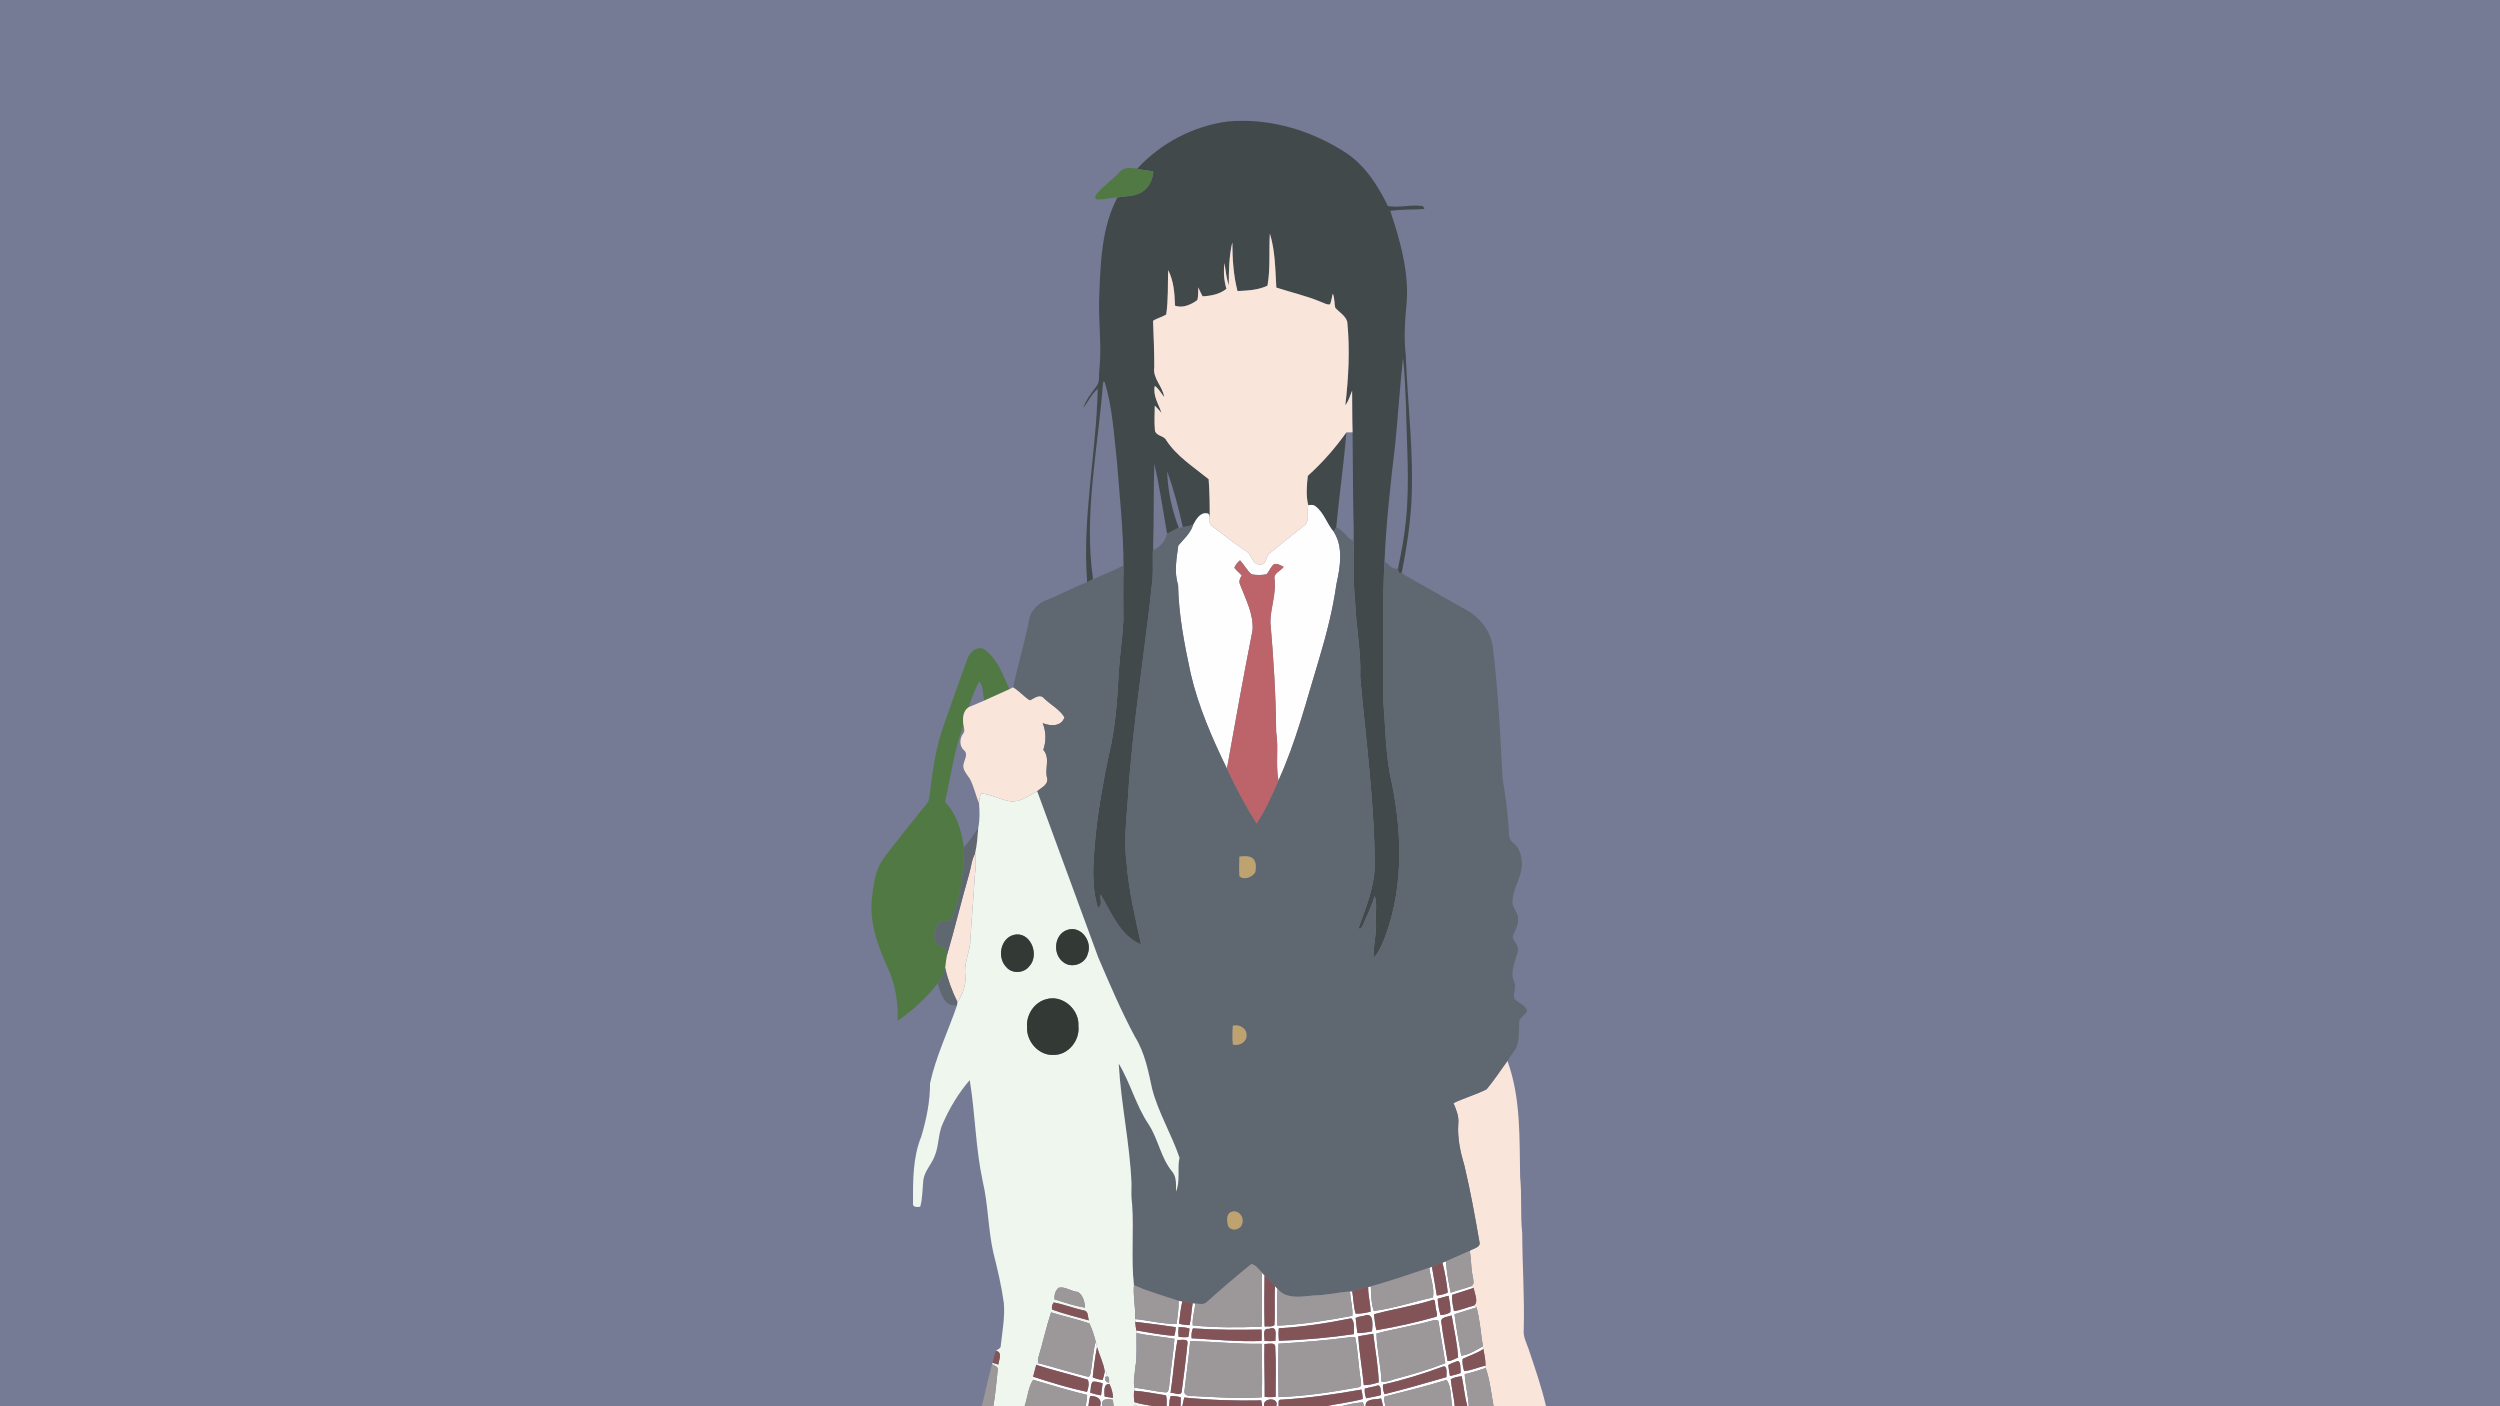<svg height="1080" width="1920" xmlns="http://www.w3.org/2000/svg">
  <path id="background" d="m0 0h1920v1080h-1920z" fill="#757a95"/>
  <g id="transform" transform="translate(0,0) scale(1.00)">
    <path id="color1" d="m954.871 92.797c-3.979-.021-7.964.145-11.941.504-26.48 3.49-51.511 16.609-69.571 36.289 4.05 1.11 8.271 1.231 12.381 2.051-.3 7.03-4.25 14.249-10.97 16.959-5.2 2.44-11.07 1.939-16.59 3.019-12.32 23.38-12.941 50.571-13.991 76.381-.73 18.65 2.101 37.3.131 55.91-.62 4.34.77 9.499-2.48 13.039-3.79 5.1-7.76 10.251-9.94 16.291 3.87-4.78 6.39-10.64 11.17-14.67-1.08 49.61-12.051 98.81-8.121 148.58 1.59-.59 3.072-1.449 4.512-2.339-7.22-49.7 3.63-99.37 7.51-148.85.38-.86-.191-3.901 1.429-2.451 6.05 19.54 7.07 40.171 9.36 60.381 2.11 26.76 5.021 53.519 5.121 80.379-.38 14.24-.151 28.49-.131 42.74-.75 13.44-2.809 26.771-3.609 40.211-1.06 20.67-2.452 41.559-7.362 61.779-4.54 21.03-8.238 42.27-10.468 63.68-1.6 18.13-3.521 36.889 1.919 54.609 3.81-1.51 1.41-7.049 2.09-10.289 8.26 14 14.961 31.74 31.071 38.41-4.43-20.29-9.362-40.61-11.032-61.4-2.35-16.97-.299-34.06.891-51 3.53-56.62 13.171-112.6 18.971-169 .51-8.36-.211-16.759.379-25.129.64-20.96.24-41.95.91-62.91 4.01 17.64 6.66 35.628 9.73 53.478 3.06.11 5.74-3.41 9.18-3.75-5.39-13.95-8.631-28.758-9.051-43.728 5.13 13.88 8.792 28.31 12.012 42.74 2.76.04 5.39-.882 8-1.672 2.23-3.92 5.189-9.598 10.519-8.828 2.52.29 2.07 3.039 2.19 4.879.06-10.34-.03-20.76-.82-31.07-11.28-9.19-24.19-17.311-32.45-29.731-1.74-3.94-7.511-3.04-8.791-7.51-.57-6.39-.229-12.859-.119-19.279 1.82 1.76 3.44 3.72 5.18 5.57-2.21-6.78-6.81-13.199-5.16-20.689 3.12 2.18 4.83 5.659 7.17 8.549-1.03-8.27-8.981-14.28-7.571-22.94.03-11.87-.519-23.74-.939-35.59 3.11-2.1 6.909-2.869 10.099-4.849 1.69-11.27 1.111-22.752 1.481-34.112 4.35 8.39 4.979 18.041 5.269 27.311 5.79 2.18 12.461-.801 17.151-4.301.89-3.15.56-6.489.73-9.719 1.11 2.28 2.02 4.67 3.35 6.85 6.34-.33 13.259-1.619 18.269-5.769-1.92-6.4-2.37-13.111-1.5-19.731.84 5.76 1.501 11.59 3.301 17.16.02-11.08.131-22.3 2.721-33.14.07 12.54.788 25.279 3.978 37.439 7.75-.36 15.912-.728 23.022-4.148 2.36-13.09 1.028-26.72 1.828-40.01 4.14 13.39 4.111 27.599 4.961 41.469 11.27 3.68 23.08 6.311 34.11 10.951 2.33.78 4.63 2.389 7.2 1.969.97-2.68 1.37-5.52 2.05-8.27 1.56 3.49.98 7.44 1.97 11.02 3.15 3.37 7.75 5.91 9.13 10.58 2.17 21.35.98 42.9-1.47 64.17 2.54-3.31 3.63-7.409 5.21-11.209.15 10.65-.01 21.299.34 31.939.3 21.29.2 42.579.63 63.859 1.08 22.03-.86 44.191 1.32 66.151.65 19.35 4.72 38.55 3.93 57.98 4.35 48.63 11.11 97.17 11.11 146.01-.51 15.71-6.57 30.519-11.8 45.109-1.55 3.41 1.67 2.3 2.4.09 3.3-7.65 7.12-15.11 9.38-23.16 2.17 6.39.41 13.341 1 19.961.67 9.27-2.38 18.369-1.85 27.609 4.53-4.61 6.68-10.958 9.14-16.808 14.6-39.91 12.59-83.911 3.28-124.781-3.25-18.87-3.48-38.02-5.02-57.02.47-35.28-.9-70.65 1-105.84 1.28-30.21 4.67-60.281 8.25-90.301 2.15-21.95 3.54-43.978 5.96-65.898 1.47 12.27 1.64 24.639 2.3 36.969.5 29.04 2.91 58.18 0 87.17-1.14 12.56-3.59 24.941-6.07 37.291-.2 1.92.59 5.19 2.84 3.07 3.61-17.63 6.24-35.471 7.34-53.441 2.01-37.77-2.88-75.4-4.31-113.1-1.3-11.95-.91-23.96.27-35.9 3.06-25.61-4.21-51.021-12.16-75.081 8.66-1.21 17.45-.799 26.16-1.439-.31-1.05-.66-2.24-1.97-2.27-8.64-1.23-17.47 1.641-26.04-.019-7.63-15.68-17.43-31.111-32.29-40.881-23.27-15.164-50.866-24.387-78.719-24.533zm79.109 239.312c-8.56 12.08-18.52 23.371-29.58 33.321-.82 7.19-1.53 15.611.35 22.541 1.82-.22 3.91-.531 5.45.799 6.71 4.96 8.77 13.599 14.15 19.679.61-1.18 1.24-2.359 1.86-3.549 2.29-24.26 5.86-48.461 7.77-72.791z" fill="#41494a"/>
    <path id="color2" d="m868.059 128.963c-2.994-.022-5.92.684-8.02 3.047-5.74 6.32-13.08 10.98-18.42 17.67-.64 1.28-.779 3.48 1.221 3.42 5.12.34 10.2-1.331 15.34-1.481 5.52-1.08 11.39-.579 16.59-3.019 6.72-2.71 10.67-9.929 10.97-16.959-4.11-.82-8.331-.941-12.381-2.051-1.683-.338-3.504-.614-5.3-.627zm-115.704 368.822c-4.363.112-8.255 4.521-9.605 8.766-5.9 16.2-11.57 32.479-17.34 48.719-6.94 18.61-9.46 38.45-11.76 58.05-.76 3.47-3.619 5.861-5.689 8.571-9.74 12.26-19.671 24.38-29.061 36.91-7.25 9.86-8.301 22.4-9.541 34.17-1.03 18.68 5.98 36.469 13.68 53.119 4.94 11.96 6.892 24.94 6.352 37.82 11.64-7.93 22.078-17.46 30.648-28.64 2.91-3.42 4.751-7.569 5.881-11.879.38-3.39.77-6.772 1.43-10.112-.44-2.41-.631-5.58-3.571-6.16-7.72-2-7.388-12.409-3.318-17.609 2.5-4.37 9.709.26 10.959-5.25 6.98-16.83 8.9-35.479 8.82-53.549-1.87-12.59-5.291-25.491-14.541-34.701 4.59-19.67 7.05-40.09 14.25-59-.76-4.95-.639-10.689 3.881-13.869 2.54-6.64 4.531-13.61 8.311-19.68 3.42 3.83 2.43 9.809 3.83 14.559 6.43-2.83 12.789-5.83 19.209-8.69-4.68-10.67-8.999-22.59-18.379-30.06-1.483-1.083-2.991-1.522-4.446-1.485z" fill="#507943"/>
    <path id="color3" d="m975.25 179.381c-.8 13.29.53 26.92-1.83 40.01-7.11 3.42-15.27 3.788-23.02 4.148-3.19-12.16-3.91-24.899-3.98-37.439-2.59 10.84-2.701 22.06-2.721 33.14-1.8-5.57-2.459-11.4-3.299-17.16-.87 6.62-.42 13.331 1.5 19.731-5.01 4.15-11.929 5.439-18.269 5.769-1.33-2.18-2.242-4.57-3.352-6.85-.17 3.23.162 6.569-.728 9.719-4.69 3.5-11.361 6.481-17.151 4.301-.29-9.27-.919-18.921-5.269-27.311-.37 11.36.209 22.842-1.481 34.112-3.19 1.98-6.989 2.749-10.099 4.849.42 11.85.969 23.72.939 35.59-1.41 8.66 6.541 14.67 7.571 22.94-2.34-2.89-4.05-6.369-7.17-8.549-1.65 7.49 2.95 13.909 5.16 20.689-1.74-1.85-3.362-3.81-5.182-5.57-.11 6.42-.449 12.889.121 19.279 1.28 4.47 7.049 3.57 8.789 7.51 8.26 12.42 21.171 20.541 32.451 29.731.79 10.31.881 20.73.821 31.07-.29 1.92.05 3.929 1.84 5.019 8.65 6.72 17.429 13.302 26.509 19.442 4.28 2.66 4.28 10.629 10.58 9.869 5 .76 3.81-6.089 7.04-8.369 8.54-7.16 17.42-13.921 26.08-20.961 5.41-3.6 2.3-10.769 3.65-16.119-1.88-6.93-1.17-15.351-.35-22.541 11.06-9.95 21.02-21.241 29.58-33.321 1.57-.1 3.17-.089 4.77-.109-.34-10.64-.19-21.289-.34-31.939-1.58 3.8-2.67 7.899-5.21 11.209 2.45-21.27 3.64-42.82 1.47-64.17-1.38-4.67-5.98-7.21-9.13-10.58-.99-3.58-.41-7.53-1.97-11.02-.68 2.75-1.08 5.59-2.05 8.27-2.57.42-4.87-1.189-7.2-1.969-11.03-4.64-22.839-7.271-34.109-10.951-.85-13.87-.821-28.079-4.961-41.469zm-197.16 348.398c-.96.53-1.93 1.051-2.91 1.551-6.42 2.86-12.779 5.86-19.209 8.69-4.04 1.75-8.131 3.351-12.141 5.121-4.52 3.18-4.641 8.919-3.881 13.869.47 2.14 1.312 4.571-.318 6.461-2.81 3.83-2.922 9.828.978 12.978 2.85 2.7.291 6.631-.449 9.711-1.51 4.61 2.38 8.36 4.66 11.91 3.17 5.91 4.401 12.611 7.061 18.731.31-2.53.509-5.141 1.619-7.471 7.77.79 14.79 4.871 22.48 6.061 7.76.84 14.121-4.352 20.571-7.772 3.11-2.6 8.349-4.749 7.779-9.609-2.36-7.39 2.609-15.581-3.041-22.141 2.27-6.81 2.181-13.818-.469-20.488 5.85 2.36 14.329 2.85 16.709-4.49-3.73-6.22-10.719-9.642-15.789-14.702-3.42-3.72-7.41.202-10.82 1.622-4.61-2.89-8.13-7.232-12.83-10.032zm-29.199 127.66c-2.77 4.91-3.021 10.652-4.651 15.952-5.95 20.54-10.87 41.368-16.89 61.888-.66 3.34-1.05 6.722-1.43 10.112 2.01 9.1 5.29 17.91 9.43 26.25 4-6.11 6.789-13.211 6.009-20.641-1.07-8.3 2.552-16.011 3.702-24.061.99-17.56 2.609-35.049 3.599-52.609 1.06-5.58.841-11.281.231-16.891zm408.829 159.321c-5.27 7.3-10.27 14.881-16 21.801h-.05c-8.19 4.19-17.2 6.6-25.46 10.65 2.16 5.01 4.34 10.189 3.73 15.799-.79 10.99 1.59 21.85 4.72 32.31 4.61 19.32 8.11 38.89 11.52 58.45 1.27 4.33-4.83 5.011-7.47 6.861 1.33 6.39.82 12.999 2.29 19.379.3 2.61 1.83 6.12-1.15 7.76.49.33 1.47.98 1.96 1.31.48 4.25 4.08 10.72.1 13.66.53.33 1.57.99 2.1 1.32 2.59 9.72 3.25 19.98 4.87 29.96.09.5.25 1.51.35 2.01.85 4.22 1.66 8.47 1.66 12.8.04.45.14 1.34.14 1.79 3.29 9.51 4.23 19.55 6.05 29.38h40.28c-3.47-14.92-8.52-29.39-13.37-43.9-1.7-4.91-4.34-9.73-3.75-15.11.69-24.69-1.07-49.32-1.17-73.99-1.5-14.28-.18-28.691-1.6-42.971-.6-29.88.68-60.729-9.75-89.269zm-285.665 264.05c-.305 0-.6.39-.885 1.19h1.83c-.325-.79-.64-1.19-.945-1.19z" fill="#f9e5da"/>
    <path id="color4" d="m1006.87 387.775c-.72.017-1.44.113-2.12.196-1.35 5.35 1.76 12.519-3.65 16.119-8.66 7.04-17.54 13.801-26.08 20.961-3.23 2.28-2.04 9.129-7.04 8.369-6.3.76-6.3-7.209-10.58-9.869-9.08-6.14-17.859-12.722-26.509-19.442-1.79-1.09-2.13-3.099-1.84-5.019-.12-1.84.328-4.589-2.192-4.879-5.33-.77-8.289 4.908-10.519 8.828-1.98 6.5-7.191 10.942-11.401 15.922-1.34 9.95-3.349 20.388-.169 30.238.42 23.06 4.89 45.831 9.72 68.311 5.94 25.4 16.429 49.44 27.789 72.82 6.33-35.47 12.692-70.96 19.692-106.31.88-12.46-5.33-23.931-9.66-35.241-.99-2.39-.051-4.81 1.419-6.74-1.81-2.1-4.09-3.76-5.73-6.01.88-2.26 2.51-4.139 4.33-5.709 3.17 3.41 5.319 7.7 8.869 10.78 3.77.67 7.751.701 11.531-.039 2.08-2.45 3.19-5.682 5.7-7.772 2.61-.77 5.13.95 7.39 2.07-2.3 3.35-8.011 4.701-6.951 9.641 1.35 11.22-3.179 21.88-3.209 33.01 2.43 27.92 4.21 55.94 4.43 84 1.98 12.41-.53 25.16 1.75 37.47 13.69-29.97 21.67-62.019 31.25-93.419 5.68-18.93 10.58-38.141 13.34-57.741 2.88-12.88 5.41-28.091-2.08-39.871-5.38-6.08-7.44-14.719-14.15-19.679-.96-.832-2.14-1.022-3.33-.995zm103.67 580.895c-.93.34-1.84.669-2.75 1.019 1.92 7.55 3.29 15.291 4.1 23.041-2.66 1.19-5.53 1.949-8.43 2.209-1.33-7.33-2.33-14.728-3.73-22.048-.51.18-1.52.538-2.03.718.76 7.56 4.11 15.402 2.85 22.852-15.17 3.25-30.03 8.389-45.44 10.349-2.09-5.92-2.07-12.589-2.33-18.849-.5.1-1.52.31-2.02.42-.13 6.39 1.76 12.609 1.88 18.979-3.76.91-7.62 1.66-11.49 1.56-1.74-5.59-1.64-11.549-2.65-17.279-.43.06-1.31.159-1.74.209.36 6.23 2.3 12.44 1.88 18.65-19.01 3.58-38.25 6.72-57.601 7.61-.37-9.44-.29-18.92.08-28.36-.65-.69-1.279-1.371-1.889-2.051-.7 9.98.18 20.021-.49 29.991-1.94 1.56-5.09.82-7.51 1.03-.41-13.05-.19-26.119-.07-39.169-.47-.53-1.401-1.582-1.871-2.112-.57 13.8.311 27.661-.369 41.461-17.62.63-35.36.86-52.91-1-.47-5.68 1.499-11.19 2.029-16.81-.51-.07-1.539-.2-2.049-.3-1.02 5.61-1.099 11.35-2.349 16.92-2.76-.02-5.511-.4-8.151-1.12.57-5.74 1.249-11.5 2.539-17.119-.96-.15-1.888-.292-2.818-.442.09 5.921-.82 11.811-1.57 17.671-10.62.23-21.23-2.57-31.83-3.68.02.53.038 1.6.048 2.13 10.37 1.2 20.751 2.55 31.071 4.1-.05 2.25-.35 4.53-1.11 6.68-9.81-.57-19.47-2.61-29.15-4.18.04.52.13 1.55.17 2.07 9.62 2.04 19.46 2.7 29.14 4.4-.99 12.27-3.039 24.43-4.099 36.7-.38 1.66-.352 4.8-2.852 4.39-7.99-.6-15.78-2.74-23.75-3.54-.07.57-.209 1.7-.279 2.27 8.22.67 16.35 2.29 24.49 3.58.85 2.7.4 5.59.42 8.38h1.949c.22-2.65.242-5.39 1.282-7.87 2.58-.02 5.199.24 7.679 1.05.11 2.27-.091 4.54-.201 6.82h1.461c.44-2.25.78-4.52 1.44-6.71 19.62 1.96 39.389 2.66 59.089 2.23.35 1.46.531 2.96.791 4.48h1.491c-1.71-6.76 11.999-7.19 9.209 0h1.82c.42-1.84-.95-5.47 2.1-5.04 20.67-1.2 41.2-4.1 61.55-7.76.58 2.36.98 4.8.98 7.26-9.3 2.49-18.9 3.55-28.29 5.54h11.77c5.43-1.5 11.08-2.54 16.69-3.07.21.77.64 2.3.85 3.07h1.26c-.58-6.1 7.67-5.01 11.84-5.95.63 1.93 1.03 3.95 1.48 5.95h1.84c-.36-2.44-1.46-5-.59-7.42 15.9-4.08 31.95-7.95 47.6-12.81 3.85 5.46 2.99 13.62 4.34 20.23h1.92c-.65-6.96-2.39-13.77-3.08-20.72 2.57-1.39 5.49-2.13 8.42-2.25 1.6 7.62 2.23 15.44 4.33 22.97h1.14c-.57-8.28-2.69-16.39-3.19-24.64 5.49-1.19 10.83-2.93 16.15-4.74-.04-.45-.14-1.34-.14-1.79-5.55 1.1-10.77 3.71-16.44 4.17-.78-3.03-1.6-6.2-1.13-9.33 5.25-2.65 11.04-4.24 15.91-7.64-.08-.5-.25-1.51-.35-2.01-5.33 2.76-10.57 6.44-16.63 7.16-1.91-10.57-3.83-21.18-5.21-31.83 5.67-1.69 11.31-3.51 16.97-5.29-.53-.33-1.57-.99-2.1-1.32-5.17 1.09-9.99 3.64-15.28 4.11-.84-4.07-1.73-8.229-1.46-12.389 5.58-1.74 11.15-3.511 16.69-5.381-.49-.33-1.47-.98-1.96-1.31-5.17 1.99-10.62 3.091-15.79 5.041-1.51-7.98-3.2-16.001-3.57-24.141zm1.95 26.51c.67 4.15 1.84 8.36 1.35 12.6-2.15 1.54-4.94 1.91-7.5 2.19-1.32-4.01-1.9-8.31-2.21-12.509 2.12-.67 4.3-1.191 6.46-1.811.47-.12 1.43-.35 1.9-.47zm-11.88 3.027c1.99-.265 1.34 3.573 1.92 5.283.01 2.52 1.79 5.36.7 7.71-15.16 4.28-30.58 7.79-46.1 10.39-1.16-3.96-1.38-8.13-1.92-12.2 14.66-4.05 29.82-6.24 44.37-10.8.4-.224.74-.345 1.03-.383zm-50.56 11.673c4.94-.19 4.05 8.41 3.66 12.61-3.75.45-7.49 1.55-11.26 1.26-.42-3.85-.97-7.68-1.32-11.52 1.95-1.11 4.27-1.2 6.43-1.69.96-.43 1.79-.63 2.49-.66zm64.84.41c1.72 10.73 4.37 21.48 4.93 32.31-2.64.87-5.25 2.89-8.05 2.69-1.63-9.75-3.5-19.49-4.75-29.3-1.18-4.56 4.36-4.42 7.27-5.56zm-77.33 2.21c2.89 1.39 2.25 8.52 2.25 12.11-19.08 2.8-38.34 4.5-57.599 5.12-.33-3.19-.4-6.42-.07-9.61 18.609-1.07 37.149-3.91 55.419-7.62zm65.35 1.23c.88.01 1.64.31 1.95 1.39 1.4 10.63 3.63 21.21 5.14 31.78-12.67 5-25.76 8.77-38.89 12.25-3.25 1.15-6.62 2.32-10.12 2-.42-12.39-3.62-24.69-3.88-37 14.27-3.79 28.93-5.97 43.16-10.01.76-.13 1.76-.42 2.64-.41zm-197.721 5.45c2.81.06 5.672.28 8.372 1.18-.16 2.16-.501 4.32-.891 6.47-2.49.27-4.999.2-7.459-.11-.34-2.51-.312-5.05-.022-7.54zm71.567.85c4.253-.33 2.624 5.89 2.764 9.7-2.78.36-5.599.35-8.389.14.28-3.43-2.11-9.97 3.42-9.28.87-.34 1.597-.52 2.205-.56zm-60.567.16c17.52 1.24 35.11 1.2 52.67.91.21 2.91.21 5.85.01 8.78-17.96.66-35.829-1.06-53.719-2.1-.24-2.57-.051-5.24 1.039-7.59zm138.481 4.15c1.44 12.42 3.85 24.86 4.21 37.32-3.72 1.05-7.59 2.26-11.48 2.13-1.17-12.5-3.42-24.92-4.3-37.43 3.45-.78 7-1.08 10.47-1.87.27-.03.83-.15 1.1-.15zm-15.3 2.43c.46.01.93.06 1.39.17 2.27 10.91 2.45 22.12 4.31 33.11.21 1.92 1.05 5.25-1.86 5.38-20.26 3.7-40.77 6.89-61.29 7.53-.34-13.65-.339-27.37-.039-41 17.84-1.11 35.629-2.43 53.359-4.76 1.36-.2 2.74-.48 4.13-.43zm-131.229 2.21c2.291-.09 4.38.21 3.83 2.98-1.21 12.23-2.791 24.44-4.391 36.63-.57 4.19-5.81.61-8.58 1.17 2.04-13.52 2.82-27.25 5.32-40.67.998.13 2.446-.06 3.821-.11zm5.929.95c18.28.44 36.521 2.4 54.901 2.13.15 13.67.6 27.39.08 41.05-17.29 1.31-34.69-.07-51.99-.93-2.91.19-8.192.14-7.372-4.17 1.39-12.69 3.291-25.35 4.381-38.08zm-72.541.48c-2.28 7.84-2.439 16.1-3.939 24.1-.3 1.18-.74 3.5-2.52 2.67-12.64-3.07-25.041-7.01-37.621-10.29-.4.33-1.209.99-1.609 1.32 13.06 4.25 26.489 7.33 39.599 11.4 1.25 2.95.442 6.44-.628 9.36-13.99-2.99-27.771-7.21-41.391-11.66-.15.78-.12 1.57.09 2.37 13.77 4.05 27.45 8.29 41.41 11.63-.04 2.92-.64 5.8-1.09 8.69h2.051c.38-2.61.679-5.25 1.379-7.79 5-.22 9.461 2.1 7.631 7.79h1.808c-1.51-6.03 3.481-5.75 7.981-4.98.04-.37.12-1.1.16-1.47-2.19-.26-4.4-.5-6.51-1.11-.19-3.16-1.05-10.19 3.76-9.37-.14-.27-.411-.82-.551-1.09-2.04-.56-3.319-1.96-2.639-4.11.26-1.67 2.539-4.28-.451-4.42-.5 2.13-.889 4.31-1.609 6.4-2.63-.33-5.229-1-7.629-2.09.78-7.8 1.819-15.58 3.309-23.27-.33-1.37-.661-2.74-.991-4.08zm134.918 1.45c1.738.07 3.079.7 2.944 3.03.76 12.6.19 25.27.32 37.9-2.8.32-5.642.32-8.422 0 .13-13.55-.51-27.11-.17-40.66v-.01c1.455.13 3.591-.34 5.328-.26zm143.003 13.46c2.71.03 2.07 6.51 2.33 9.16-2.68.96-5.43 1.77-8.22 2.28-.47-2.79-.97-5.57-1.27-8.37 2.21-1.36 4.68-2.26 7.16-3.07zm-10.4 4.09c2.72.2 1.72 5.93 1.81 8.21-15.81 4.49-31.57 9.2-47.53 13.11-.95-2.32-1.36-4.85-1.23-7.34 15.76-3.54 31.23-8.33 46.36-13.94.22-.04.41-.05.59-.04zm-268.839 11.67c2.26-.03 4.495.65 6.639 1.32-.44 3.08-.911 6.16-1.241 9.27-2.82-.47-5.598-1.18-8.308-2.08.56-2.78.129-6.28 1.939-8.45.324-.04.648-.05.971-.06zm217.839 2.96c2.92-.34 2.2 4.78 2.58 7.36-3.73 1.05-7.58 1.68-11.37 2.48-.93-2.36-1.4-4.94-1.08-7.46 2.76-.72 5.58-1.24 8.38-1.87.58-.3 1.07-.46 1.49-.51z" fill="#fefefe"/>
    <path id="color5" d="m1039.38 395.859c-.18 6.53.32 13.09-.37 19.59-4.98-2.65-7.43-8.399-12.8-10.549-.62 1.19-1.25 2.369-1.86 3.549 7.49 11.78 4.96 26.991 2.08 39.871-2.76 19.6-7.66 38.811-13.34 57.741-9.58 31.4-17.56 63.449-31.25 93.419-4.98 11.25-9.94 22.75-16.83 32.95-8.49-13.48-15.921-27.7-22.731-42.1-11.36-23.38-21.849-47.42-27.789-72.82-4.83-22.48-9.3-45.251-9.72-68.311-3.18-9.85-1.171-20.288.169-30.238 4.21-4.98 9.421-9.422 11.401-15.922-2.61.79-5.24 1.712-8 1.672-1.01.29-1.989.618-2.959.988-3.44.34-6.122 3.86-9.182 3.75-.66 5.51-5.108 10.72-10.148 12.92-.12-.87-.37-2.608-.49-3.488-.59 8.37.129 16.769-.381 25.129-5.8 56.4-15.439 112.38-18.969 169-1.19 16.94-3.241 34.03-.891 51 1.67 20.79 6.6 41.11 11.03 61.4-16.07-6.67-22.77-24.41-31.03-38.41-.68 3.24 1.72 8.779-2.09 10.289-5.44-17.72-3.519-36.479-1.919-54.609 2.23-21.41 5.928-42.65 10.468-63.68 4.91-20.22 6.302-41.109 7.362-61.779.8-13.44 2.859-26.771 3.609-40.211-.02-14.25-.249-28.5.131-42.74-7.55 4.03-15.56 7.161-23.42 10.541-1.44.89-2.922 1.749-4.512 2.339-11.42 4.22-21.98 10.42-33.41 14.59-5.3 3.06-10.308 7.981-11.148 14.321-3.36 17.41-8.621 34.408-12.301 51.718 4.7 2.8 8.22 7.142 12.83 10.032 3.41-1.42 7.4-5.342 10.82-1.622 5.07 5.06 12.059 8.482 15.789 14.702-2.38 7.34-10.859 6.85-16.709 4.49 2.65 6.67 2.739 13.678.469 20.488 5.65 6.56.681 14.751 3.041 22.141.57 4.86-4.669 7.009-7.779 9.609 15.71 42.56 31.189 85.231 46.939 127.791 8.8 20.54 17.581 41.14 28.151 60.85 7.49 12.06 10.26 26.16 13.16 39.84 4.79 18.5 14.999 35.071 21.049 53.041-1.88 8.53.76 17.779-2.68 25.929-.03-5.2.64-10.961-2.93-15.281-8.7-10.55-10.63-24.629-17.9-36.029-9.89-14.5-14.15-32.04-23.16-46.94 1.66 30.88 8.57 61.231 9.8 92.141-.06 5.21-.321 10.449.469 15.629 1.46 20.74-.85 41.711 1.41 62.381 11.11 4.97 22.832 8.228 34.352 12.058.93.15 1.858.292 2.818.442 2.69.11 5.361.599 7.961 1.319.51.08 1.539.2 2.049.3 3 .21 6.532 1.25 8.922-1.26 11.13-9.94 22.479-19.78 34.119-29.07 3.41.61 5.739 4.289 8.209 6.679.47.53 1.401 1.582 1.871 2.112 2.94 2.45 5.78 5.048 8.07 8.148.61.68 1.239 1.361 1.889 2.051 6.73 8.42 18.521 6 27.891 5.15 9.35-.05 18.46-2.41 27.75-3.05.43-.05 1.31-.149 1.74-.209 3.96-1.51 8.07-2.57 12.26-3.26.5-.11 1.52-.32 2.02-.42 15.15-4.22 30.02-9.352 44.92-14.352.51-.18 1.52-.538 2.03-.718 2.63-1.19 5.3-2.332 8.06-3.202.91-.35 1.82-.679 2.75-1.019 6.05-2.73 12.14-5.359 18.22-8.039 2.64-1.85 8.74-2.531 7.47-6.861-3.41-19.56-6.91-39.13-11.52-58.45-3.13-10.46-5.51-21.32-4.72-32.31.61-5.61-1.57-10.789-3.73-15.799 8.26-4.05 17.27-6.46 25.46-10.65 5.73-6.92 10.73-14.501 16-21.801 1.99-3.54 4.73-6.571 6.77-10.071 2.57-6.59 2-13.789 2.3-20.699.99-2.99 4.34-4.48 5.92-7.17-.61-5.36-7.01-6.23-9.78-9.97-1.13-4.24 2.01-8.651-.12-12.811-3.35-7.79.96-15.609 2.82-23.119 1.2-4.28-2.68-7.289-3.97-10.949 1.02-4.76 4.71-8.851 4.14-13.991.41-4.52-3.34-7.781-4.16-11.951-.72-10.96 7.51-20.129 7.15-31.039-.12-5.9-1.98-12.21-6.92-15.84-3.75-2.87-2.94-8.03-3.25-12.15-1.03-12.42-2.44-24.81-4.67-37.07-1.65-33.66-3.38-67.339-7.45-100.869-1.47-11.52-8.92-21.78-18.77-27.68-16.66-9.34-33.26-18.811-49.87-28.221-.32-.42-.96-1.279-1.27-1.699-2.25 2.12-3.04-1.15-2.84-3.07-3.99 1.9-7.42-3.151-10.48-5.231-1.9 35.19-.53 70.56-1 105.84 1.54 19 1.77 38.15 5.02 57.02 9.31 40.87 11.32 84.871-3.28 124.781-2.46 5.85-4.61 12.198-9.14 16.808-.53-9.24 2.52-18.339 1.85-27.609-.59-6.62 1.17-13.571-1-19.961-2.26 8.05-6.08 15.51-9.38 23.16-.73 2.21-3.95 3.32-2.4-.09 5.23-14.59 11.29-29.399 11.8-45.109.03-48.84-6.76-97.38-11.11-146.01.79-19.43-3.28-38.63-3.93-57.98-2.18-21.96-.24-44.121-1.32-66.151zm-288.079 240.01c-3.66 4.96-6.741 10.402-11.061 14.842.08 18.07-1.84 36.719-8.82 53.549-1.25 5.51-8.459.88-10.959 5.25-4.07 5.2-4.402 15.609 3.318 17.609 2.94.58 3.131 3.75 3.571 6.16 6.02-20.52 10.94-41.348 16.89-61.888 1.63-5.3 1.881-11.042 4.651-15.952 1.48-6.42 1.89-13.02 2.41-19.57zm204.719 21.699c2.349-.036 4.669.318 6.451 1.961 2.53 2.75 2.148 6.93 1.558 10.34-2.33 3.85-8.609 6.35-12.129 3.08-.31-5.02-.211-10.07-.031-15.09 1.32-.108 2.741-.269 4.151-.291zm-230.1 85.823c-1.13 4.31-2.971 8.459-5.881 11.879 2.56 7.26 4.801 18.081 14.971 16.781.09-.6.26-1.8.34-2.41-4.14-8.34-7.42-17.15-9.43-26.25zm223.666 44.095c4.041.185 7.972 3.2 7.744 7.514.29 5.3-5.74 8.64-10.51 7.17-.37-4.77-.36-9.58 0-14.34.895-.277 1.833-.386 2.766-.344zm-1.414 142.869c4.237.302 7.391 5.12 5.799 9.475-1.05 5.06-9.371 6.27-10.991 1.02-.54-3.3-1.361-7.96 2.129-9.92 1.049-.473 2.085-.644 3.063-.575z" fill="#5f6771"/>
    <path id="color6" d="m952.33 430.32c-1.82 1.57-3.45 3.449-4.33 5.709 1.64 2.25 3.92 3.91 5.73 6.01-1.47 1.93-2.409 4.35-1.419 6.74 4.33 11.31 10.54 22.781 9.66 35.241-7 35.35-13.362 70.84-19.692 106.31 6.81 14.4 14.241 28.62 22.731 42.1 6.89-10.2 11.85-21.7 16.83-32.95-2.28-12.31.23-25.06-1.75-37.47-.22-28.06-2-56.08-4.43-84 .03-11.13 4.559-21.79 3.209-33.01-1.06-4.94 4.651-6.291 6.951-9.641-2.26-1.12-4.78-2.84-7.39-2.07-2.51 2.09-3.62 5.322-5.7 7.772-3.78.74-7.761.709-11.531.039-3.55-3.08-5.699-7.37-8.869-10.78z" fill="#bc6469"/>
    <path id="color7" d="m796.551 607.619c-6.45 3.42-12.811 8.612-20.571 7.772-7.69-1.19-14.71-5.271-22.48-6.061-1.11 2.33-1.309 4.941-1.619 7.471.53 6.34.66 12.798-.58 19.068-.52 6.55-.93 13.15-2.41 19.57.61 5.61.829 11.311-.231 16.891-.99 17.56-2.609 35.049-3.599 52.609-1.15 8.05-4.772 15.761-3.702 24.061.78 7.43-2.009 14.531-6.009 20.641-.08.61-.25 1.81-.34 2.41-6.85 19.93-16.22 39.2-20.74 59.91.06 13.84-2.771 27.489-6.661 40.709-6.65 16.21-6.459 34.1-6.439 51.32-.54 3.32 3.281 3.131 5.551 2.821 1.87-6.74 1.67-13.831 2.42-20.731 1.01-6.87 6.339-11.9 8.689-18.24 3.36-7.94 2.54-16.941 6.16-24.811 5.27-12.03 12.14-23.59 20.77-33.5 4.24 25.76 4.441 52.101 9.961 77.711 4.26 18.09 4.109 36.83 8.179 54.94 3.27 12.8 6.28 25.71 8.08 38.81.85 10.79-1.2 21.57-2.38 32.28.18 2.38-2.279 2.9-3.719 4.15 5.27 1.01 2.239 7.05 1.859 10.54-1.5-.36-2.97-.9-4.41-1.34l-.42 1.01c1.57 1.28 4.839 1.72 4.369 4.33-1.13 9.34-1.7 18.77-3.42 28.04h24c2.33-6.61 2.841-14.88 6.651-20.32-.21-.8-.24-1.59-.09-2.37.79-3.04 1.55-6.09 2.42-9.1.4-.33 1.209-.99 1.609-1.32-.4-1.39-.49-2.83 0-4.19 3.47-11.53 6.022-23.33 9.762-34.78 9.76 3.03 19.88 5.18 29.51 8.52 2.07 4.46 3.578 9.2 4.808 13.97.33 1.34.661 2.71.991 4.08 1.82 6.37 5.069 12.33 5.929 18.96 2.99.14.711 2.75.451 4.42 2.76-2.74 3.429 2.1 2.639 4.11.14.27.411.82.551 1.09 1.67 3.22 2.55 6.86 2.75 10.48-.04.37-.12 1.1-.16 1.47.12 1.66.37 3.31.64 4.98h15.85c.57-1.59 1.18-1.59 1.83 0h13.439c-5.08-1.04-10.298-1.51-15.218-3.13-.44-2.93-.531-5.9-.221-8.83.07-.57.209-1.7.279-2.27-1.17-5.24.31-10.53.67-15.77 1.52-8.66.641-17.46.891-26.18-.04-.52-.13-1.55-.17-2.07-.31-2.2-.681-4.39-.811-6.6-.01-.53-.028-1.6-.048-2.13.42-8.73-1.692-17.319-.952-26.049-2.26-20.67.05-41.641-1.41-62.381-.79-5.18-.529-10.419-.469-15.629-1.23-30.91-8.14-61.261-9.8-92.141 9.01 14.9 13.27 32.44 23.16 46.94 7.27 11.4 9.2 25.479 17.9 36.029 3.57 4.32 2.9 10.081 2.93 15.281 3.44-8.15.8-17.399 2.68-25.929-6.05-17.97-16.259-34.541-21.049-53.041-2.9-13.68-5.67-27.78-13.16-39.84-10.57-19.71-19.351-40.31-28.151-60.85-15.75-42.56-31.229-85.231-46.939-127.791zm26.592 105.91c8.819-.202 15.592 10.476 12.267 18.92-1.91 8.09-12.82 11.66-19.09 6.24-7.93-6.12-6.77-20.699 2.94-24.369 1.32-.511 2.623-.762 3.883-.791zm-42.151 4.121c11.263-.439 17.329 16.419 9.309 24.639-4.05 5.17-12.9 5.69-17.24.65-7.07-6.81-5.201-20.91 4.279-24.57 1.266-.444 2.487-.673 3.652-.719zm27.08 49.053c10.914-.141 20.941 10.149 20.127 21.297 1.3 11-7.819 22.42-19.189 22.18-11.21.51-20.679-10.221-20.209-21.141-.87-9.44 5.308-19.109 14.568-21.609 1.566-.474 3.144-.707 4.703-.727zm6.969 222.088c4.402.076 8.299 3.154 12.779 3.408 3.93 2.42 5.27 7.762 5.45 12.101-7.94-1.35-15.67-4-23.36-6.37-.38-3.24.579-6.889 3.209-8.969.653-.129 1.293-.181 1.922-.17zm-5.771 11.539c7.57 1.28 15.391 4.52 23.191 6.09 3.56.47 2.89 4.99 3.75 7.61-9.37-2.68-18.92-4.86-28.07-8.24-.72-1.85-.031-3.97 1.129-5.46z" fill="#eff6ed"/>
    <path id="color8" d="m956.02 657.568c-1.41.022-2.831.183-4.151.291-.18 5.02-.279 10.07.031 15.09 3.52 3.27 9.799.77 12.129-3.08.59-3.41.972-7.59-1.558-10.34-1.782-1.643-4.102-1.997-6.451-1.961zm-6.434 129.918c-.933-.042-1.871.067-2.766.344-.36 4.76-.37 9.57 0 14.34 4.77 1.47 10.8-1.87 10.51-7.17.228-4.314-3.703-7.329-7.744-7.514zm-1.414 142.869c-.978-.069-2.014.102-3.063.575-3.49 1.96-2.669 6.62-2.129 9.92 1.62 5.25 9.941 4.04 10.991-1.02 1.592-4.355-1.562-9.173-5.799-9.475z" fill="#bea370"/>
    <path id="color9" d="m823.143 713.529c-1.26.029-2.563.28-3.883.791-9.71 3.67-10.87 18.249-2.94 24.369 6.27 5.42 17.18 1.85 19.09-6.24 3.325-8.444-3.448-19.122-12.267-18.92zm-42.151 4.121c-1.165.046-2.386.275-3.652.719-9.48 3.66-11.349 17.76-4.279 24.57 4.34 5.04 13.19 4.52 17.24-.65 8.02-8.22 1.954-25.078-9.309-24.639zm27.08 49.053c-1.559.02-3.137.253-4.703.727-9.26 2.5-15.438 12.169-14.568 21.609-.47 10.92 8.999 21.651 20.209 21.141 11.37.24 20.489-11.18 19.189-22.18.814-11.147-9.213-21.438-20.127-21.297z" fill="#333a36"/>
    <path id="color10" d="m1128.76 960.631c-6.08 2.68-12.17 5.309-18.22 8.039.37 8.14 2.06 16.161 3.57 24.141 5.17-1.95 10.62-3.051 15.79-5.041 2.98-1.64 1.45-5.15 1.15-7.76-1.47-6.38-.96-12.989-2.29-19.379zm-167.68 10.129c-11.64 9.29-22.989 19.13-34.119 29.07-2.39 2.51-5.922 1.47-8.922 1.26-.53 5.62-2.499 11.13-2.029 16.81 17.55 1.86 35.29 1.63 52.91 1 .68-13.8-.201-27.661.369-41.461-2.47-2.39-4.799-6.069-8.209-6.679zm136.62 2.849c-14.9 5-29.77 10.132-44.92 14.352.26 6.26.24 12.929 2.33 18.849 15.41-1.96 30.27-7.099 45.44-10.349 1.26-7.45-2.09-15.292-2.85-22.852zm-226.841 13.362c-.74 8.73 1.372 17.319.952 26.049 10.6 1.11 21.21 3.91 31.83 3.68.75-5.86 1.66-11.75 1.57-17.671-11.52-3.83-23.242-7.088-34.352-12.058zm-55.818 1.82c-.629-.011-1.269.041-1.922.17-2.63 2.08-3.589 5.729-3.209 8.969 7.69 2.37 15.42 5.02 23.36 6.37-.18-4.339-1.52-9.681-5.45-12.101-4.48-.254-8.377-3.332-12.779-3.408zm166.078.959c-.37 9.44-.45 18.92-.08 28.36 19.351-.89 38.591-4.03 57.601-7.61.42-6.21-1.52-12.42-1.88-18.65-9.29.64-18.4 3-27.75 3.05-9.37.85-21.161 3.27-27.891-5.15zm152.891 14.31c-5.66 1.78-11.3 3.6-16.97 5.29 1.38 10.65 3.3 21.26 5.21 31.83 6.06-.72 11.3-4.4 16.63-7.16-1.62-9.98-2.28-20.24-4.87-29.96zm-326.799 3.86c-3.74 11.45-6.292 23.25-9.762 34.78-.49 1.36-.4 2.8 0 4.19 12.58 3.28 24.981 7.22 37.621 10.29 1.78.83 2.22-1.49 2.52-2.67 1.5-8 1.659-16.26 3.939-24.1-1.23-4.77-2.738-9.51-4.808-13.97-9.63-3.34-19.75-5.49-29.51-8.52zm295.699 5.81c-.88-.01-1.88.28-2.64.41-14.23 4.04-28.89 6.22-43.16 10.01.26 12.31 3.46 24.61 3.88 37 3.5.32 6.87-.85 10.12-2 13.13-3.48 26.22-7.25 38.89-12.25-1.51-10.57-3.74-21.15-5.14-31.78-.31-1.08-1.07-1.38-1.95-1.39zm-230.07 10.09c-.25 8.72.629 17.52-.891 26.18-.36 5.24-1.84 10.53-.67 15.77 7.97.8 15.76 2.94 23.75 3.54 2.5.41 2.472-2.73 2.852-4.39 1.06-12.27 3.109-24.43 4.099-36.7-9.68-1.7-19.52-2.36-29.14-4.4zm166.53 2.94c-1.39-.05-2.77.23-4.13.44-17.73 2.33-35.519 3.65-53.359 4.76-.3 13.63-.301 27.35.039 41 20.52-.64 41.03-3.83 61.29-7.53 2.91-.13 2.07-3.46 1.86-5.38-1.86-10.99-2.04-22.2-4.31-33.11-.46-.11-.93-.16-1.39-.18zm-125.3 3.17c-1.09 12.73-2.991 25.39-4.381 38.08-.82 4.31 4.462 4.36 7.372 4.17 17.3.83 34.7 2.24 51.99.93.52-13.66.07-27.38-.08-41.05-18.38.27-36.621-1.69-54.901-2.13zm-152.16 17.7c-2.98 10.69-5.139 21.62-7.949 32.37h8.898c1.72-9.27 2.29-18.7 3.42-28.04.47-2.61-2.799-3.05-4.369-4.33zm379.12 2.99c-5.32 1.81-10.66 3.55-16.15 4.74.5 8.25 2.62 16.36 3.19 24.64h19.01c-1.82-9.83-2.76-19.87-6.05-29.38zm-290.794 6.44c-.374.05-.818.3-1.336.81-.68 2.15.599 3.55 2.639 4.11.642-1.63.321-5.13-1.303-4.92zm-56.726 2.62c-3.81 5.44-4.321 13.71-6.651 20.32h46.971c.45-2.89 1.05-5.77 1.09-8.69-13.96-3.34-27.64-7.58-41.41-11.63zm317.49.09c-15.65 4.86-31.7 8.73-47.6 12.81-.87 2.42.23 4.98.59 7.42h51.35c-1.35-6.61-.49-14.77-4.34-20.23zm-260.469 14.85c-2.835.07-4.87 1.23-3.832 5.38h8.621c-.27-1.67-.52-3.32-.64-4.98-1.407-.24-2.86-.43-4.149-.4zm196.189 2.31c-5.61.53-11.26 1.57-16.69 3.07h17.54c-.21-.77-.64-2.3-.85-3.07z" fill="#9c989a"/>
    <path id="color11" d="m1107.79 969.689c-2.76.87-5.43 2.012-8.06 3.202 1.4 7.32 2.4 14.718 3.73 22.048 2.9-.26 5.77-1.019 8.43-2.209-.81-7.75-2.18-15.491-4.1-23.041zm-136.63 9.862c-.12 13.05-.34 26.119.07 39.169 2.42-.21 5.57.53 7.51-1.03.67-9.97-.21-20.011.49-29.991-2.29-3.1-5.13-5.698-8.07-8.148zm79.6 8.83c-4.19.69-8.3 1.75-12.26 3.26 1.01 5.73.91 11.689 2.65 17.279 3.87.09 7.73-.65 11.49-1.56-.12-6.37-2.01-12.589-1.88-18.979zm81.1.699c-5.54 1.87-11.11 3.641-16.69 5.381h.05c-.27 4.16.62 8.319 1.46 12.389 5.29-.47 10.11-3.02 15.28-4.11 3.93-2.94.33-9.41-.1-13.66zm-19.37 6.1c-.47.12-1.43.35-1.9.47-2.16.62-4.34 1.141-6.46 1.811.31 4.199.89 8.499 2.21 12.509 2.56-.28 5.35-.65 7.5-2.19.49-4.24-.68-8.45-1.35-12.6zm-11.88 3.027c-.29.038-.63.159-1.03.383-14.55 4.56-29.71 6.75-44.37 10.8.54 4.07.76 8.24 1.92 12.2 15.52-2.6 30.94-6.11 46.1-10.39 1.09-2.35-.7-5.19-.7-7.71-.58-1.71.07-5.548-1.92-5.283zm-192.581 1.264c-1.29 5.619-1.969 11.379-2.539 17.119 2.64.72 5.391 1.12 8.151 1.12 1.25-5.57 1.329-11.31 2.349-16.92-2.6-.72-5.271-1.209-7.961-1.319zm-98.759.859c-1.16 1.49-1.849 3.61-1.129 5.46 9.15 3.38 18.7 5.56 28.07 8.24-.86-2.62-.19-7.14-3.75-7.61-7.8-1.57-15.621-4.81-23.191-6.09zm240.78 9.55c-.7.03-1.53.23-2.49.66-2.16.49-4.48.58-6.43 1.69.35 3.84.9 7.67 1.32 11.52 3.77.29 7.51-.81 11.26-1.26.39-4.2 1.28-12.8-3.66-12.61zm64.84.41l-.6.14c-2.91 1.14-8.45 1-7.27 5.56 1.25 9.81 3.12 19.55 4.75 29.3 2.8.2 5.41-1.82 8.05-2.69-.56-10.83-3.21-21.58-4.93-32.31zm-77.33 2.21c-18.27 3.71-36.81 6.55-55.419 7.62-.33 3.19-.26 6.42.07 9.61 19.259-.62 38.519-2.32 57.599-5.12-.04-3.59.64-10.72-2.25-12.11zm-165.701 2.65c.13 2.21.501 4.4.811 6.6 9.68 1.57 19.34 3.61 29.15 4.18.76-2.15 1.06-4.43 1.11-6.68-10.32-1.55-20.701-2.9-31.071-4.1zm33.33 4.03c-.29 2.49-.318 5.03.022 7.54 2.46.31 4.969.38 7.459.11.39-2.15.731-4.31.891-6.47-2.7-.9-5.562-1.08-8.372-1.18zm71.567.85c-.608.04-1.335.22-2.205.56-5.53-.69-3.14 5.85-3.42 9.28 2.79.21 5.609.22 8.389-.14-.14-3.81 1.489-10.03-2.764-9.7zm-60.567.16c-1.09 2.35-1.279 5.02-1.039 7.59 17.89 1.04 35.759 2.76 53.719 2.1.2-2.93.2-5.87-.01-8.78-17.56.29-35.15.33-52.67-.91zm138.481 4.15c-.27.04-.83.15-1.1.15-3.47.79-7.02 1.09-10.47 1.87.88 12.51 3.13 24.93 4.3 37.43 3.89.13 7.76-1.08 11.48-2.13-.36-12.46-2.77-24.9-4.21-37.32zm-146.529 4.64c-1.375.05-2.823.24-3.821.11-2.5 13.42-3.28 27.15-5.32 40.67 2.77-.56 8.01 3.02 8.58-1.17 1.6-12.19 3.181-24.4 4.391-36.63.55-2.77-1.539-3.07-3.83-2.98zm68.306 2.89c-1.737-.08-3.873.4-5.328.26v.01c-.34 13.55.3 27.11.17 40.66 2.78.31 5.622.31 8.422 0-.13-12.63.44-25.3-.32-37.9.135-2.33-1.206-2.96-2.944-3.03zm-133.927 2.62c-1.49 7.69-2.529 15.47-3.309 23.27 2.4 1.09 4.999 1.76 7.629 2.09.72-2.09 1.109-4.27 1.609-6.4-.86-6.63-4.109-12.59-5.929-18.96zm296.71 1.54c-4.87 3.4-10.66 4.99-15.91 7.64-.47 3.13.35 6.3 1.13 9.33 5.67-.46 10.89-3.07 16.44-4.17.01-4.33-.81-8.58-1.66-12.8zm-374.349 1.39c-1.24 2.95-1.631 6.15-2.551 9.2 1.44.44 2.91.98 4.41 1.34.38-3.49 3.411-9.53-1.859-10.54zm354.569 7.91c-2.48.81-4.95 1.71-7.16 3.07.3 2.8.8 5.58 1.27 8.37 2.79-.51 5.54-1.32 8.22-2.28-.26-2.65.38-9.16-2.33-9.16zm-323.61 2.88c-.87 3.01-1.63 6.06-2.42 9.1 13.62 4.45 27.401 8.67 41.391 11.66 1.07-2.92 1.878-6.41.628-9.36-13.11-4.07-26.539-7.15-39.599-11.4zm313.21 1.21c-.18-.01-.37 0-.59.04-15.13 5.61-30.6 10.4-46.36 13.94-.13 2.49.28 5.02 1.23 7.34 15.96-3.91 31.72-8.62 47.53-13.11-.09-2.28.91-8.01-1.81-8.21zm13.55 7.61c-2.93.12-5.85.86-8.42 2.25.69 6.95 2.43 13.76 3.08 20.72h9.67c-2.1-7.53-2.73-15.35-4.33-22.97zm-282.389 4.05c-.323.01-.647.02-.971.06-1.81 2.17-1.379 5.67-1.939 8.45 2.71.9 5.488 1.61 8.308 2.08.33-3.11.801-6.19 1.241-9.27-2.144-.67-4.379-1.35-6.639-1.32zm11.043 1.93c-3.868.1-3.102 6.47-2.924 9.43 2.11.61 4.32.85 6.51 1.11-.2-3.62-1.08-7.26-2.75-10.48-.301-.05-.578-.07-.836-.06zm206.796 1.04c-.42.05-.91.21-1.49.51-2.8.63-5.62 1.15-8.38 1.87-.32 2.52.15 5.1 1.08 7.46 3.79-.8 7.64-1.43 11.37-2.48-.38-2.58.34-7.7-2.58-7.36zm-12.48 3.15c-20.35 3.66-40.88 6.56-61.55 7.76-3.05-.43-1.68 3.2-2.1 5.04h36.34c9.39-1.99 18.99-3.05 28.29-5.54.02-2.46-.4-4.9-.98-7.26zm-174.57.84c-.31 2.93-.219 5.9.221 8.83 4.92 1.62 10.138 2.09 15.218 3.13h9.471c-.02-2.79.43-5.68-.42-8.38-8.14-1.29-16.27-2.91-24.49-3.58zm28.141 4.09c-1.04 2.48-1.062 5.22-1.282 7.87h8.76c.11-2.28.311-4.55.201-6.82-2.48-.81-5.099-1.05-7.679-1.05zm-60.952.07c-.306-.01-.617 0-.929.01-.7 2.54-.999 5.18-1.379 7.79h9.01c1.715-5.33-2.098-7.71-6.702-7.8zm71.331 1.09c-.66 2.19-1 4.46-1.44 6.71h61.32c-.26-1.52-.441-3.02-.791-4.48-19.7.43-39.469-.27-59.089-2.23zm151.15.76c-4.17.94-12.42-.15-11.84 5.95h13.32c-.45-2-.85-4.02-1.48-5.95zm-84.77.72c-2.865.05-5.864 1.85-5.009 5.23h9.209c1.395-3.6-1.335-5.28-4.2-5.23z" fill="#835457"/>
  </g>
</svg>

